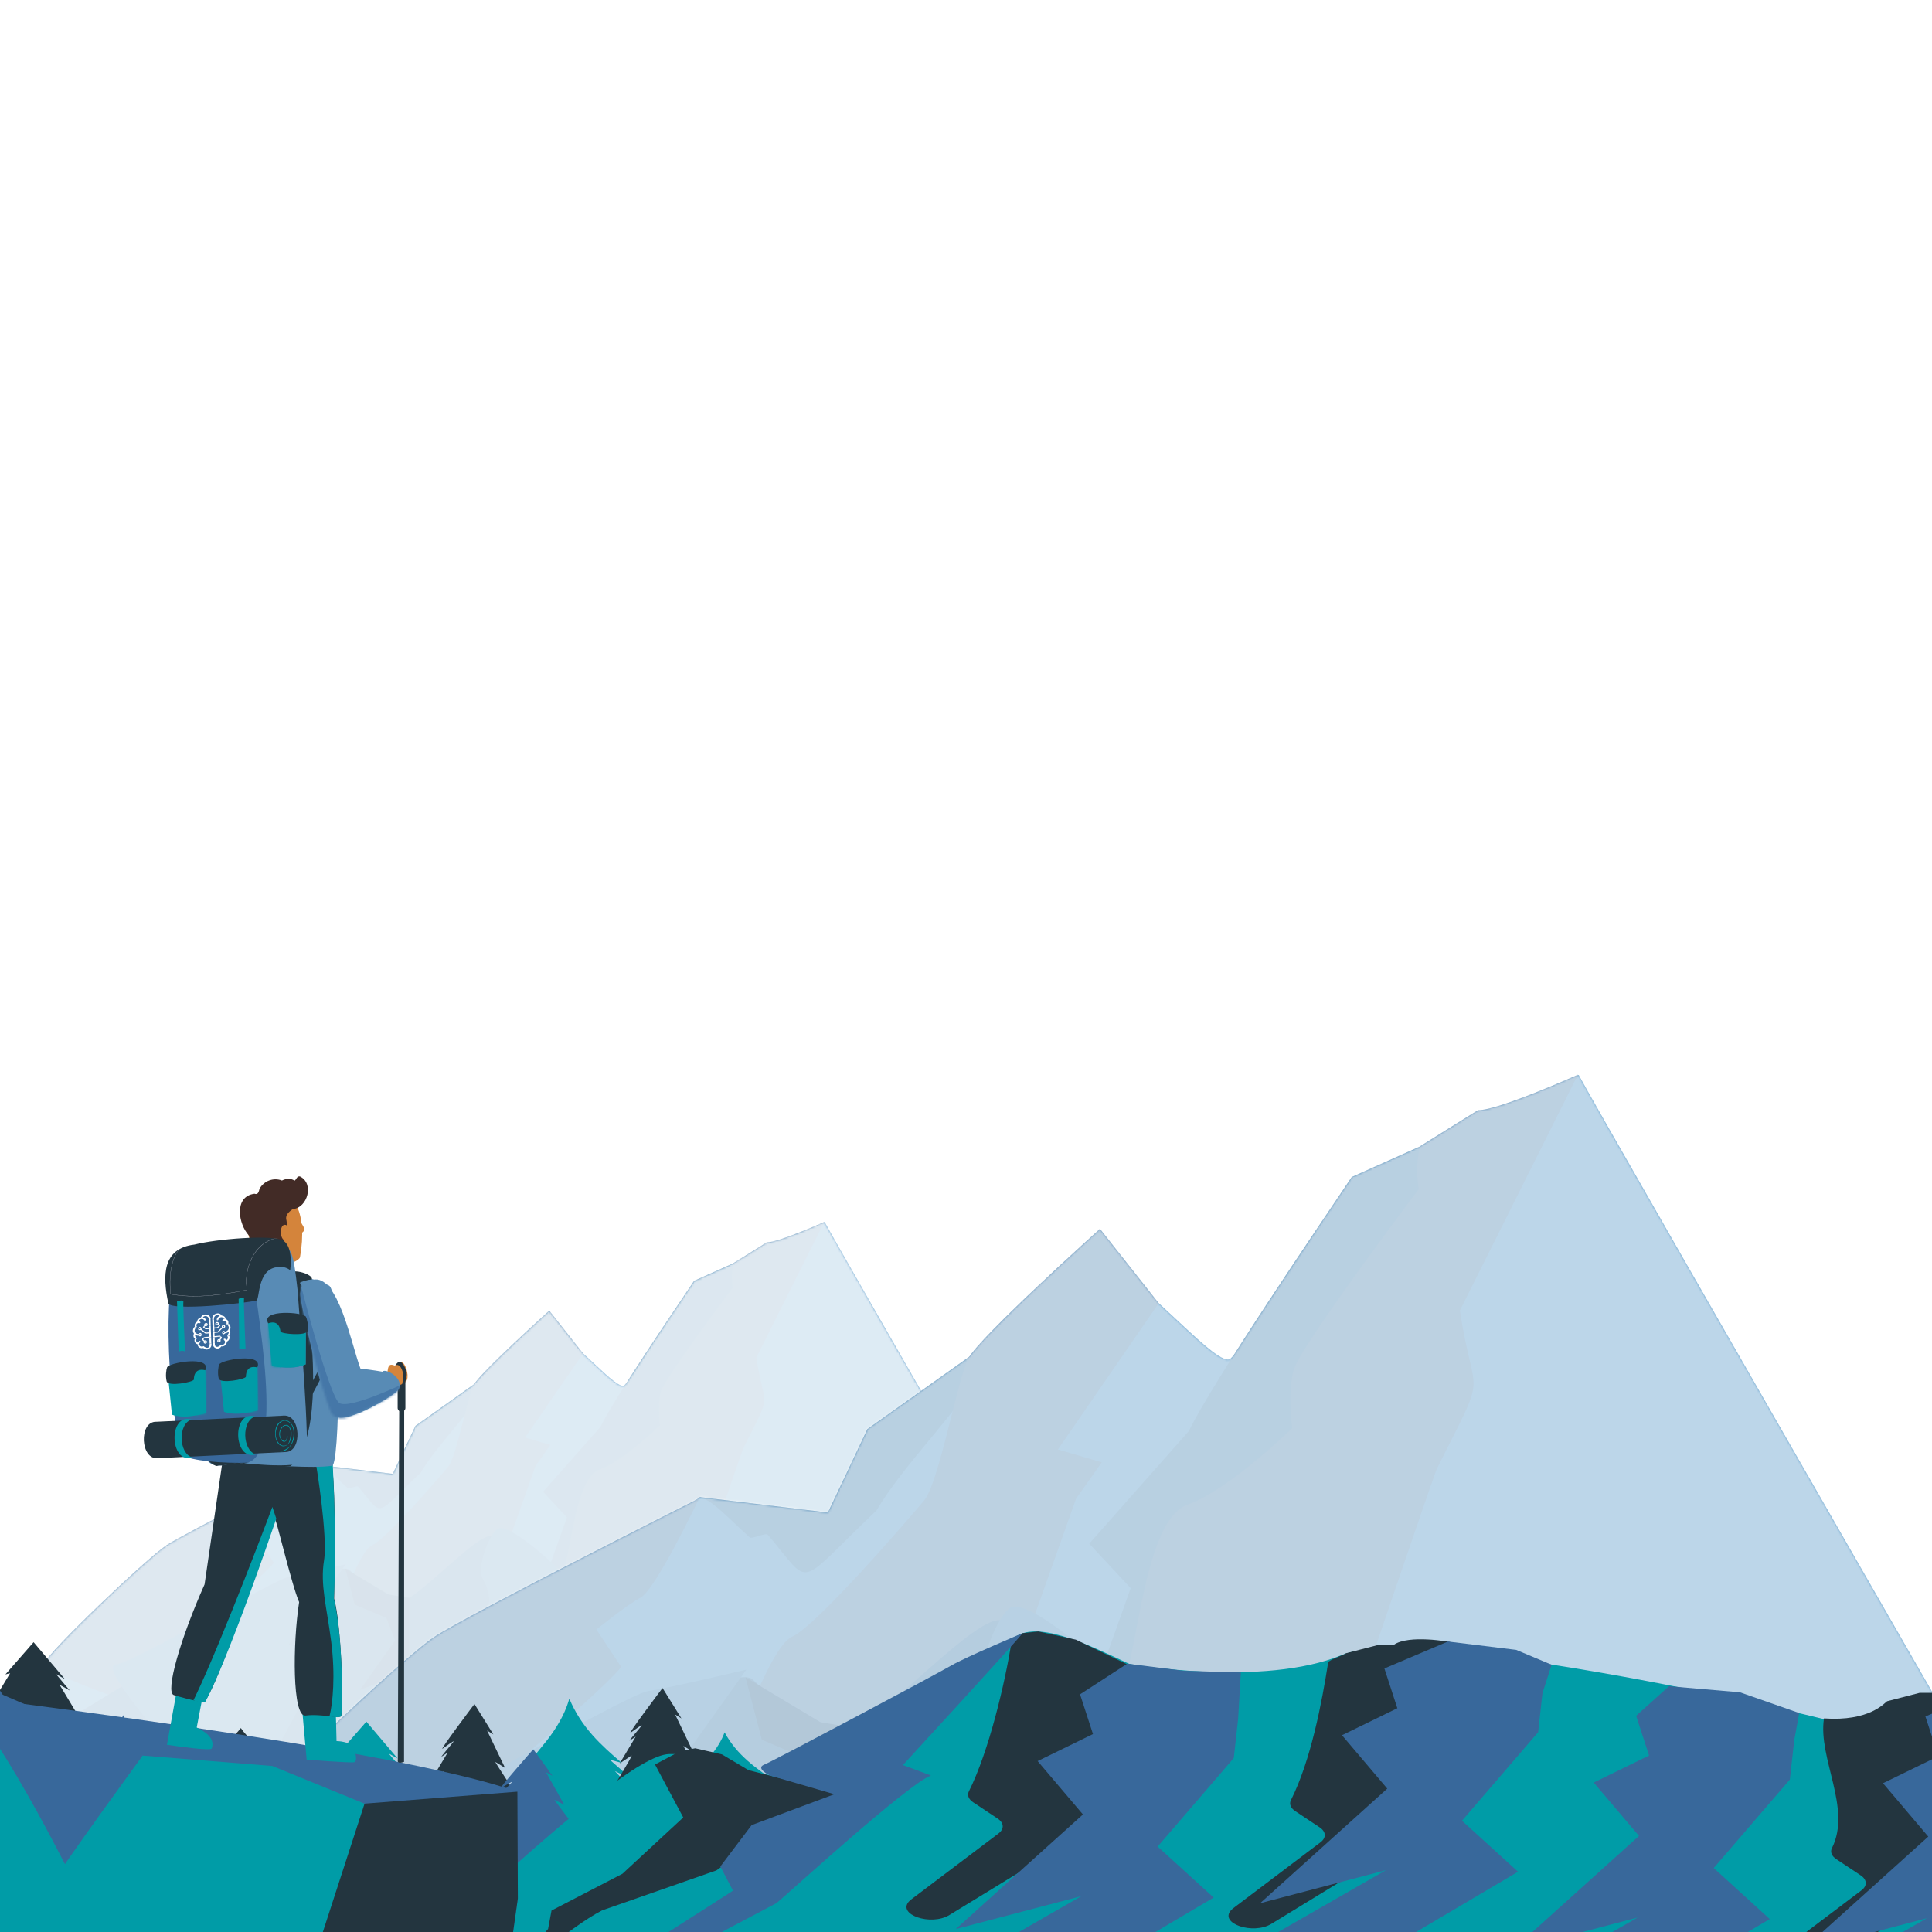 <svg width="900" height="900" viewBox="0 0 900 900" fill="none" xmlns="http://www.w3.org/2000/svg">
<rect x="0" y="0" width="900" height="900" fill="#808080" stroke="none"/>
<g clip-path="url(#clip0_323_1049)">
<rect width="900" height="900" fill="white"/>
<g clip-path="url(#clip1_323_1049)">
<path fill-rule="evenodd" clip-rule="evenodd" d="M193.529 664.2L256.621 619.383L260.18 622.067L223.657 672.826L230.338 672.967L217.522 686.706C212.717 694.065 201.196 710.433 195.983 717.727C188.311 727.405 150.956 759.631 141.162 768.374L167.256 719.351L168.347 707.119L148.504 682.415L182.939 686.568L193.529 664.2Z" fill="#4E89B5"/>
<path fill-rule="evenodd" clip-rule="evenodd" d="M239.968 640.222C252.743 626.77 257.297 621.777 260.137 622.411C268.099 624.182 287.957 648.85 290.996 645.183C294.034 641.517 320.197 620.296 330.503 610.062C340.384 601.286 383.394 567.784 384.23 569.397C388.36 577.369 552.878 863.238 552.878 863.238C552.878 863.238 -76.127 853.015 -59.848 839.392C-43.569 825.769 143.707 686.67 147.699 683.124C149.991 681.088 155.402 687.297 161.955 693.213C162.583 693.78 166.179 691.944 166.807 692.503C178.971 706.717 173.853 707.084 196.025 685.966C202.65 674.426 219.021 658.117 222.77 650.081C223.9 648.279 226.709 649.373 227.547 649.527C232.649 647.83 231.843 637.629 239.968 640.215" fill="#5799C9"/>
<path fill-rule="evenodd" clip-rule="evenodd" d="M323.332 596.651L384.23 569.397L321.604 644.634L333.697 646.85L278.931 716.488L270.34 737.058L270.158 745.743L230.129 778.977L253.443 736.702L264.097 706.847L252.984 694.919L279.688 664.733C286.151 651.363 314.65 609.6 323.339 596.651L323.332 596.651Z" fill="#4E89B5"/>
<path fill-rule="evenodd" clip-rule="evenodd" d="M255.873 610.541L271.625 630.48L244.603 669.673L256.354 673.118L249.464 682.878L228.035 743.176L156.127 755.392C156.127 755.392 166.928 722.621 173.34 719.859C179.752 717.105 204.778 688.076 208.738 683.337C212.69 678.597 217.692 650.93 220.578 645.284C223.464 639.63 255.866 610.534 255.866 610.534" fill="#588BB5"/>
<path fill-rule="evenodd" clip-rule="evenodd" d="M357.174 578.732C362.526 578.845 383.967 569.233 383.967 569.233L352.336 632.436C356.24 657.976 360.199 646.768 346.086 675.005C342.89 683.772 328.259 727.034 326.477 732.15C324.695 737.266 268.237 791.969 268.237 791.969L239.477 762.025C239.477 762.025 257.633 743.892 261.86 733.609C266.094 723.326 267.821 688.683 279.287 684.511C290.752 680.339 307.391 663.957 307.391 663.957C307.391 663.957 306.137 654.896 307.714 648.568C309.292 642.24 341.318 599.904 341.318 599.904C340.285 593.687 341.501 589.184 341.559 588.466" fill="#588BB5"/>
<path fill-rule="evenodd" clip-rule="evenodd" d="M77.473 719.877C86.737 713.79 148.454 682.752 148.454 682.752C148.454 682.752 136.851 707.132 132.809 709.333C128.766 711.533 120.919 717.938 120.919 717.938L127.565 727.967C119.96 737.561 61.664 785.023 55.132 791.088C55.132 791.088 19.973 779.05 20.929 774.578C21.878 770.113 68.21 725.965 77.481 719.878" fill="#588BB5"/>
<path fill-rule="evenodd" clip-rule="evenodd" d="M-17.281 829.672C-4.075 825.464 152.765 721.461 162.849 731.376C169.736 738.148 181.966 745.125 190.722 744.375C203.548 735.962 225.272 711.874 230.148 715.879C239.198 723.314 375.883 904.46 363.718 894.35C356.683 888.495 -44.107 898.158 -44.107 898.158C-44.107 898.158 -30.494 833.879 -17.281 829.672Z" fill="#4782AF"/>
<path fill-rule="evenodd" clip-rule="evenodd" d="M180.951 742.782L190.721 744.382C190.676 753.365 190.635 794.268 190.301 802.297L187.126 813.831L175.556 829.472L151.922 850.386L177.233 817.727L179.035 808.629L175.475 799.851L185.158 780.605L167.712 787.195L184.081 764.166L179.981 753.716L165.234 747.476L160.864 730.73L180.966 742.79L180.951 742.782Z" fill="#40759E"/>
<path fill-rule="evenodd" clip-rule="evenodd" d="M54.279 775.28C61.138 775.165 128.22 735.449 134.717 734.443C141.214 733.437 161.109 728.673 161.109 728.673L134.434 766.04L142.739 769.262L139.908 777.08L140.719 792.888L121.698 828.217L77.152 882.487C77.152 882.487 72.652 806.622 67.837 800.433C63.015 794.244 47.419 775.401 54.279 775.28Z" fill="#4D8CBB"/>
<path fill-rule="evenodd" clip-rule="evenodd" d="M259.993 730.752C253.952 724.767 235.737 708.795 231.523 712.329C227.309 715.862 222.291 730.268 224.728 735.035C227.165 739.801 231.349 747.594 222.459 756.787C213.562 765.979 203.327 787.161 203.327 787.161L221.996 778.806C221.996 778.806 200.181 816.104 192.757 824.292C185.333 832.481 176.373 844.619 172.531 855.053C168.682 865.487 158.891 900.098 163.329 896.195C167.759 892.299 242.752 861.238 248.535 862.085C254.317 862.933 291.515 835.792 289.094 830.3C286.672 824.808 266.042 736.73 260.001 730.745" fill="#4D8CBB"/>
<mask id="mask0_323_1049" style="mask-type:alpha" maskUnits="userSpaceOnUse" x="-61" y="568" width="614" height="331">
<path fill-rule="evenodd" clip-rule="evenodd" d="M193.529 664.2L256.621 619.383L260.18 622.067L223.657 672.826L230.338 672.967L217.522 686.706C212.717 694.065 201.196 710.433 195.983 717.727C188.311 727.405 150.956 759.631 141.162 768.374L167.256 719.351L168.347 707.119L148.504 682.415L182.939 686.568L193.529 664.2Z" fill="#4E89B5"/>
<path fill-rule="evenodd" clip-rule="evenodd" d="M239.968 640.222C252.743 626.77 257.297 621.777 260.137 622.411C268.099 624.182 287.957 648.85 290.996 645.183C294.034 641.517 320.197 620.296 330.503 610.062C340.384 601.286 383.394 567.784 384.23 569.397C388.36 577.369 552.878 863.238 552.878 863.238C552.878 863.238 -76.127 853.015 -59.848 839.392C-43.569 825.769 143.707 686.67 147.699 683.124C149.991 681.088 155.402 687.297 161.955 693.213C162.583 693.78 166.179 691.944 166.807 692.503C178.971 706.717 173.853 707.084 196.025 685.966C202.65 674.426 219.021 658.117 222.77 650.081C223.9 648.279 226.709 649.373 227.547 649.527C232.649 647.83 231.843 637.629 239.968 640.215" fill="#5799C9"/>
<path fill-rule="evenodd" clip-rule="evenodd" d="M323.332 596.651L384.23 569.397L321.604 644.634L333.697 646.85L278.931 716.488L270.34 737.058L270.158 745.743L230.129 778.977L253.443 736.702L264.097 706.847L252.984 694.919L279.688 664.733C286.151 651.363 314.65 609.6 323.339 596.651L323.332 596.651Z" fill="#4E89B5"/>
<path fill-rule="evenodd" clip-rule="evenodd" d="M255.873 610.541L271.625 630.48L244.603 669.673L256.354 673.118L249.464 682.878L228.035 743.176L156.127 755.392C156.127 755.392 166.928 722.621 173.34 719.859C179.752 717.105 204.778 688.076 208.738 683.337C212.69 678.597 217.692 650.93 220.578 645.284C223.464 639.63 255.866 610.534 255.866 610.534" fill="#588BB5"/>
<path fill-rule="evenodd" clip-rule="evenodd" d="M357.174 578.732C362.526 578.845 383.967 569.233 383.967 569.233L352.336 632.436C356.24 657.976 360.199 646.768 346.086 675.005C342.89 683.772 328.259 727.034 326.477 732.15C324.695 737.266 268.237 791.969 268.237 791.969L239.477 762.025C239.477 762.025 257.633 743.892 261.86 733.609C266.094 723.326 267.821 688.683 279.287 684.511C290.752 680.339 307.391 663.957 307.391 663.957C307.391 663.957 306.137 654.896 307.714 648.568C309.292 642.24 341.318 599.904 341.318 599.904C340.285 593.687 341.501 589.184 341.559 588.466" fill="#588BB5"/>
<path fill-rule="evenodd" clip-rule="evenodd" d="M77.473 719.877C86.737 713.79 148.454 682.752 148.454 682.752C148.454 682.752 136.851 707.132 132.809 709.333C128.766 711.533 120.919 717.938 120.919 717.938L127.565 727.967C119.96 737.561 61.664 785.023 55.132 791.088C55.132 791.088 19.973 779.05 20.929 774.578C21.878 770.113 68.21 725.965 77.481 719.878" fill="#588BB5"/>
<path fill-rule="evenodd" clip-rule="evenodd" d="M-17.281 829.672C-4.075 825.464 152.765 721.461 162.849 731.376C169.736 738.148 181.966 745.125 190.722 744.375C203.548 735.962 225.272 711.874 230.148 715.879C239.198 723.314 375.883 904.46 363.718 894.35C356.683 888.495 -44.107 898.158 -44.107 898.158C-44.107 898.158 -30.494 833.879 -17.281 829.672Z" fill="#4782AF"/>
<path fill-rule="evenodd" clip-rule="evenodd" d="M180.951 742.782L190.721 744.382C190.676 753.365 190.635 794.268 190.301 802.297L187.126 813.831L175.556 829.472L151.922 850.386L177.233 817.727L179.035 808.629L175.475 799.851L185.158 780.605L167.712 787.195L184.081 764.166L179.981 753.716L165.234 747.476L160.864 730.73L180.966 742.79L180.951 742.782Z" fill="#40759E"/>
<path fill-rule="evenodd" clip-rule="evenodd" d="M54.279 775.28C61.138 775.165 128.22 735.449 134.717 734.443C141.214 733.437 161.109 728.673 161.109 728.673L134.434 766.04L142.739 769.262L139.908 777.08L140.719 792.888L121.698 828.217L77.152 882.487C77.152 882.487 72.652 806.622 67.837 800.433C63.015 794.244 47.419 775.401 54.279 775.28Z" fill="#4D8CBB"/>
<path fill-rule="evenodd" clip-rule="evenodd" d="M259.993 730.752C253.952 724.767 235.737 708.795 231.523 712.329C227.309 715.862 222.291 730.268 224.728 735.035C227.165 739.801 231.349 747.594 222.459 756.787C213.562 765.979 203.327 787.161 203.327 787.161L221.996 778.806C221.996 778.806 200.181 816.104 192.757 824.292C185.333 832.481 176.373 844.619 172.531 855.053C168.682 865.487 158.891 900.098 163.329 896.195C167.759 892.299 242.752 861.238 248.535 862.085C254.317 862.933 291.515 835.792 289.094 830.3C286.672 824.808 266.042 736.73 260.001 730.745" fill="#4D8CBB"/>
</mask>
<g mask="url(#mask0_323_1049)">
<rect x="-50" y="362" width="1000" height="497" fill="white" fill-opacity="0.8"/>
</g>
</g>
<path fill-rule="evenodd" clip-rule="evenodd" d="M404.055 665.705L513.717 587.808L519.903 592.473L456.421 680.698L468.034 680.942L445.758 704.821C437.406 717.613 417.382 746.062 408.32 758.739C394.987 775.561 330.059 831.574 313.037 846.769L358.391 761.562L360.287 740.302L325.798 697.364L385.648 704.582L404.055 665.705Z" fill="#4E89B5"/>
<path fill-rule="evenodd" clip-rule="evenodd" d="M484.772 624.028C506.976 600.646 514.891 591.968 519.827 593.071C533.667 596.148 568.182 639.024 573.463 632.651C578.744 626.279 624.218 589.395 642.132 571.607C659.305 556.353 734.061 498.123 735.513 500.927C742.693 514.782 1028.64 1011.65 1028.64 1011.65C1028.64 1011.65 -64.634 993.885 -36.34 970.207C-8.046 946.529 317.46 704.759 324.398 698.596C328.383 695.057 337.788 705.849 349.177 716.132C350.268 717.117 356.519 713.926 357.61 714.898C378.753 739.603 369.857 740.241 408.394 703.536C419.91 683.478 448.364 655.131 454.879 641.164C456.844 638.032 461.726 639.933 463.182 640.201C472.051 637.252 470.65 619.521 484.772 624.015" fill="#5799C9"/>
<path fill-rule="evenodd" clip-rule="evenodd" d="M629.667 548.297L735.513 500.927L626.664 631.696L647.683 635.549L552.492 756.586L537.562 792.339L537.244 807.435L467.67 865.2L508.192 791.721L526.71 739.829L507.396 719.097L553.81 666.63C565.042 643.393 614.577 570.803 629.679 548.297L629.667 548.297Z" fill="#4E89B5"/>
<path fill-rule="evenodd" clip-rule="evenodd" d="M512.416 572.44L539.796 607.096L492.828 675.217L513.252 681.206L501.277 698.168L464.031 802.973L339.046 824.205C339.046 824.205 357.821 767.246 368.966 762.446C380.11 757.659 423.608 707.204 430.49 698.966C437.359 690.728 446.053 642.639 451.069 632.826C456.086 623 512.404 572.427 512.404 572.427" fill="#588BB5"/>
<path fill-rule="evenodd" clip-rule="evenodd" d="M688.487 517.153C697.79 517.348 735.057 500.642 735.057 500.642L680.078 610.495C686.865 654.887 693.746 635.406 669.215 684.485C663.66 699.722 638.231 774.917 635.133 783.809C632.035 792.701 533.905 887.78 533.905 887.78L483.918 835.734C483.918 835.734 515.475 804.217 522.821 786.344C530.181 768.472 533.183 708.259 553.112 701.007C573.04 693.756 601.959 665.282 601.959 665.282C601.959 665.282 599.779 649.533 602.522 638.534C605.264 627.536 660.929 553.951 660.929 553.951C659.133 543.145 661.246 535.319 661.347 534.072" fill="#588BB5"/>
<path fill-rule="evenodd" clip-rule="evenodd" d="M202.339 762.478C218.439 751.898 325.711 697.949 325.711 697.949C325.711 697.949 305.544 740.325 298.517 744.15C291.491 747.975 277.853 759.106 277.853 759.106L289.404 776.539C276.186 793.213 174.86 875.707 163.508 886.25C163.508 886.25 102.397 865.326 104.059 857.553C105.709 849.793 186.238 773.058 202.351 762.478" fill="#588BB5"/>
<path fill-rule="evenodd" clip-rule="evenodd" d="M37.646 953.311C60.599 945.999 333.203 765.23 350.73 782.463C362.701 794.233 383.958 806.361 399.176 805.057C421.471 790.434 459.229 748.566 467.703 755.528C483.434 768.451 721.005 1083.3 699.863 1065.73C687.634 1055.55 -8.981 1072.35 -8.981 1072.35C-8.981 1072.35 14.681 960.624 37.646 953.311Z" fill="#4782AF"/>
<path fill-rule="evenodd" clip-rule="evenodd" d="M382.194 802.288L399.176 805.069C399.097 820.683 399.026 891.777 398.446 905.731L392.927 925.778L372.817 952.964L331.739 989.316L375.732 932.55L378.863 916.738L372.675 901.479L389.507 868.028L359.184 879.483L387.634 839.456L380.508 821.292L354.877 810.446L347.281 781.341L382.219 802.301L382.194 802.288Z" fill="#40759E"/>
<path fill-rule="evenodd" clip-rule="evenodd" d="M162.024 858.772C173.946 858.573 290.542 789.542 301.835 787.794C313.127 786.045 347.706 777.765 347.706 777.765L301.342 842.713L315.778 848.314L310.857 861.902L312.266 889.378L279.206 950.783L201.78 1045.11C201.78 1045.11 193.959 913.249 185.59 902.492C177.209 891.735 150.102 858.984 162.024 858.772Z" fill="#4D8CBB"/>
<path fill-rule="evenodd" clip-rule="evenodd" d="M519.578 781.379C509.078 770.977 477.418 743.215 470.094 749.357C462.769 755.499 454.047 780.538 458.283 788.822C462.518 797.107 469.791 810.652 454.339 826.63C438.875 842.607 421.086 879.423 421.086 879.423L453.535 864.902C453.535 864.902 415.618 929.729 402.714 943.961C389.809 958.194 374.237 979.291 367.56 997.427C360.869 1015.56 343.851 1075.72 351.564 1068.94C359.265 1062.16 489.611 1008.18 499.661 1009.65C509.712 1011.12 574.366 963.949 570.157 954.403C565.948 944.858 530.09 791.769 519.591 781.367" fill="#4D8CBB"/>
<mask id="mask1_323_1049" style="mask-type:alpha" maskUnits="userSpaceOnUse" x="-37" y="500" width="1066" height="573">
<path fill-rule="evenodd" clip-rule="evenodd" d="M404.056 665.705L513.717 587.808L519.903 592.473L456.422 680.698L468.035 680.942L445.758 704.821C437.406 717.613 417.382 746.062 408.32 758.739C394.987 775.561 330.059 831.574 313.037 846.769L358.391 761.562L360.287 740.302L325.798 697.364L385.649 704.582L404.056 665.705Z" fill="#4E89B5"/>
<path fill-rule="evenodd" clip-rule="evenodd" d="M484.772 624.028C506.976 600.646 514.891 591.968 519.828 593.071C533.667 596.148 568.182 639.024 573.463 632.651C578.744 626.279 624.218 589.395 642.132 571.607C659.305 556.353 734.061 498.123 735.514 500.927C742.693 514.782 1028.64 1011.65 1028.64 1011.65C1028.64 1011.65 -64.634 993.885 -36.34 970.207C-8.046 946.529 317.46 704.759 324.398 698.596C328.383 695.057 337.788 705.849 349.177 716.132C350.268 717.117 356.519 713.926 357.611 714.898C378.753 739.603 369.858 740.241 408.395 703.536C419.91 683.478 448.364 655.131 454.879 641.164C456.844 638.032 461.726 639.933 463.182 640.201C472.051 637.252 470.65 619.521 484.772 624.015" fill="#5799C9"/>
<path fill-rule="evenodd" clip-rule="evenodd" d="M629.667 548.297L735.514 500.927L626.664 631.696L647.683 635.549L552.493 756.586L537.562 792.339L537.244 807.435L467.67 865.2L508.192 791.721L526.711 739.829L507.396 719.097L553.81 666.63C565.042 643.393 614.578 570.803 629.68 548.297L629.667 548.297Z" fill="#4E89B5"/>
<path fill-rule="evenodd" clip-rule="evenodd" d="M512.416 572.44L539.796 607.096L492.828 675.217L513.252 681.206L501.277 698.168L464.032 802.973L339.047 824.205C339.047 824.205 357.822 767.246 368.966 762.446C380.11 757.659 423.608 707.204 430.49 698.966C437.359 690.728 446.054 642.639 451.07 632.826C456.086 623 512.404 572.427 512.404 572.427" fill="#588BB5"/>
<path fill-rule="evenodd" clip-rule="evenodd" d="M688.488 517.153C697.791 517.348 735.057 500.642 735.057 500.642L680.078 610.495C686.865 654.887 693.746 635.406 669.216 684.485C663.661 699.722 638.231 774.917 635.133 783.809C632.036 792.701 533.906 887.78 533.906 887.78L483.918 835.734C483.918 835.734 515.475 804.217 522.822 786.344C530.181 768.472 533.184 708.259 553.112 701.007C573.04 693.756 601.96 665.282 601.96 665.282C601.96 665.282 599.78 649.533 602.522 638.534C605.264 627.536 660.93 553.951 660.93 553.951C659.133 543.145 661.247 535.319 661.348 534.072" fill="#588BB5"/>
<path fill-rule="evenodd" clip-rule="evenodd" d="M202.339 762.478C218.44 751.898 325.711 697.949 325.711 697.949C325.711 697.949 305.544 740.325 298.518 744.15C291.491 747.975 277.853 759.106 277.853 759.106L289.404 776.539C276.186 793.213 174.86 875.707 163.508 886.25C163.508 886.25 102.397 865.326 104.06 857.553C105.709 849.793 186.239 773.058 202.352 762.478" fill="#588BB5"/>
<path fill-rule="evenodd" clip-rule="evenodd" d="M37.647 953.311C60.599 945.999 333.204 765.23 350.731 782.463C362.701 794.233 383.958 806.361 399.176 805.057C421.471 790.434 459.229 748.566 467.703 755.528C483.434 768.451 721.006 1083.3 699.863 1065.73C687.634 1055.55 -8.98 1072.35 -8.98 1072.35C-8.98 1072.35 14.681 960.624 37.647 953.311Z" fill="#4782AF"/>
<path fill-rule="evenodd" clip-rule="evenodd" d="M382.195 802.288L399.176 805.069C399.098 820.683 399.027 891.777 398.446 905.731L392.927 925.778L372.817 952.964L331.739 989.316L375.733 932.55L378.863 916.738L372.676 901.479L389.507 868.028L359.184 879.483L387.634 839.456L380.508 821.292L354.877 810.446L347.281 781.341L382.219 802.301L382.195 802.288Z" fill="#40759E"/>
<path fill-rule="evenodd" clip-rule="evenodd" d="M162.024 858.772C173.947 858.573 290.542 789.542 301.835 787.794C313.127 786.045 347.706 777.765 347.706 777.765L301.342 842.713L315.778 848.314L310.858 861.902L312.266 889.378L279.206 950.783L201.78 1045.11C201.78 1045.11 193.959 913.249 185.59 902.492C177.209 891.735 150.102 858.984 162.024 858.772Z" fill="#4D8CBB"/>
<path fill-rule="evenodd" clip-rule="evenodd" d="M519.578 781.379C509.078 770.977 477.419 743.215 470.094 749.357C462.769 755.499 454.047 780.538 458.283 788.822C462.518 797.107 469.792 810.652 454.34 826.63C438.875 842.607 421.086 879.423 421.086 879.423L453.535 864.902C453.535 864.902 415.618 929.729 402.714 943.961C389.81 958.194 374.237 979.291 367.56 997.427C360.87 1015.56 343.852 1075.72 351.565 1068.94C359.265 1062.16 489.611 1008.18 499.662 1009.65C509.712 1011.12 574.367 963.949 570.157 954.403C565.948 944.858 530.091 791.769 519.591 781.367" fill="#4D8CBB"/>
</mask>
<g mask="url(#mask1_323_1049)">
<rect x="-99" y="402" width="1000" height="497" fill="white" fill-opacity="0.6"/>
</g>
<g clip-path="url(#clip2_323_1049)">
<path fill-rule="evenodd" clip-rule="evenodd" d="M253.002 812.95C263.688 800.145 265.048 791.162 265.227 791.322C270.861 804.797 279.993 812.91 289.617 821.222L284.058 819.742L294.549 829.015L286.434 825.034L293.832 832.856L287.435 830.275L309.734 857.215L305.041 855.814L308.598 860.005L305.041 858.605C305.041 858.605 320.689 873.27 319.269 872.29C317.849 871.309 307.103 865.427 307.103 865.427L330.896 896.168L326.622 894.627C328.789 896.678 340.416 906.791 339.998 908.312C338.668 907.661 333.706 905.061 329.805 903C332.226 907.021 333.631 909.372 333.631 909.372L312.887 909.162C307.029 908.832 288.213 907.431 282.698 908.312L247.293 909.672C240.059 910.993 237.115 912.793 234.873 905.841C234.873 905.841 226.16 908.442 222.244 910.352C218.314 912.263 223.022 904.45 223.022 904.45C223.022 904.45 218.314 906.521 214.697 909.122C211.08 911.723 216.804 904.07 216.804 904.07C209.272 902.82 193.131 916.134 206.881 902.03L196.942 907.241C196.942 907.241 205.7 896.088 204.863 896.198C204.026 896.298 215.698 885.564 217.163 883.823C218.628 882.083 210.707 886.484 210.154 886.965C213.86 882.893 229.866 864.007 232.826 859.915C232.826 859.915 230.987 860.656 229.164 861.556C227.326 862.456 233.005 855.334 233.827 853.433C234.664 851.533 228.656 856.484 226.16 858.125C223.664 859.755 227.326 856.484 234.828 848.632C242.331 840.779 251.029 827.815 251.029 827.815C251.029 827.815 248.1 828.855 246.635 830.055C245.17 831.256 249.729 823.343 250.386 821.232C251.044 819.122 244.692 824.704 243.063 826.144C241.434 827.585 246.859 820.302 253.002 812.96" fill="#009CA7"/>
<path fill-rule="evenodd" clip-rule="evenodd" d="M325.255 824.001C336.003 813.937 337.371 806.876 337.551 807.002C343.218 817.593 352.403 823.97 362.084 830.504L356.492 829.34L367.044 836.629L358.882 833.5L366.323 839.649L359.889 837.62L382.317 858.795L377.597 857.694L381.175 860.989L377.597 859.888C377.597 859.888 393.336 871.415 391.908 870.645C390.48 869.874 379.671 865.251 379.671 865.251L403.603 889.414L399.304 888.203C401.483 889.815 413.178 897.764 412.757 898.959C411.42 898.448 406.429 896.404 402.506 894.784C404.941 897.945 406.354 899.793 406.354 899.793L385.489 899.628C379.596 899.368 360.671 898.267 355.124 898.959L319.512 900.029C312.237 901.067 309.275 902.482 307.021 897.017C307.021 897.017 298.257 899.061 294.318 900.563C290.365 902.065 295.1 895.924 295.1 895.924C295.1 895.924 290.365 897.552 286.727 899.596C283.089 901.641 288.847 895.625 288.847 895.625C281.27 894.642 265.035 905.108 278.865 894.021L268.869 898.118C268.869 898.118 277.678 889.351 276.836 889.437C275.994 889.516 287.734 881.079 289.207 879.711C290.68 878.343 282.713 881.802 282.157 882.18C285.885 878.979 301.985 864.134 304.961 860.918C304.961 860.918 303.112 861.5 301.278 862.208C299.429 862.915 305.142 857.317 305.968 855.823C306.81 854.329 300.767 858.221 298.257 859.511C295.746 860.792 299.429 858.221 306.975 852.049C314.522 845.876 323.27 835.686 323.27 835.686C323.27 835.686 320.324 836.504 318.851 837.447C317.378 838.391 321.963 832.171 322.624 830.512C323.285 828.845 316.897 833.24 315.258 834.373C313.62 835.505 319.076 829.789 325.255 824.009" fill="#009CA7"/>
<path fill-rule="evenodd" clip-rule="evenodd" d="M276.57 901.199L253.659 907.751L267.977 886.894C267.977 886.894 264.704 888.375 263.269 889.465C261.834 890.556 267.155 884.524 267.977 883.143C268.799 881.763 262.447 886.904 262.447 886.904L278.513 856.654C278.513 856.654 274.089 860.605 272.953 861.396C271.803 862.186 280.65 850.482 281.308 849.692C281.965 848.902 279.843 850.562 278.528 851.352C277.213 852.143 281.801 845.901 281.801 845.901C264.509 865.057 295.386 817.871 294.191 817.801L288.691 821.442L296.148 808.978C296.148 808.978 294.445 810.119 293.398 810.809C292.352 811.499 298.51 804.547 298.898 803.846C299.287 803.146 295.625 805.807 293.787 807.138C291.949 808.468 308.06 787.081 308.628 786.351C308.702 786.381 317.326 800.405 317.445 800.525L314.516 798.705L322.885 816.121L318.402 813.34C317.938 813.54 332.196 833.446 324.29 825.334C324.29 825.334 327.832 831.156 327.309 830.715C326.786 830.275 325.127 829.035 325.127 829.035C325.127 829.035 341.074 853.873 340.042 852.803C339.011 851.733 333.407 848.031 333.407 848.031L340.042 856.214L337.397 855.214C337.397 855.214 350.594 878.682 350.19 877.971C349.787 877.261 342.045 870.079 342.419 870.859C342.792 871.629 345.976 876.141 345.124 875.661C344.272 875.19 343.405 875.07 343.405 875.07C343.405 875.07 349.757 884.534 355.959 892.236C356.019 892.316 350.19 889.655 350.19 889.655C350.25 890.926 360.189 903.85 357.708 903.28C355.302 902.239 345.243 901.209 345.243 901.209C328.505 901.129 293.488 901.139 276.585 901.189L276.57 901.199Z" fill="#23353F"/>
<path fill-rule="evenodd" clip-rule="evenodd" d="M170.697 802.026C170.697 802.026 185.2 819.144 185.22 819.183L181.115 816.873L187.524 824.516L182.76 821.817L196.025 843.918L191.571 841.336L201.311 853.003L198.271 851.03L200.285 855.027L197.922 853.405L207.566 863.891L203.867 861.477C205.281 863.45 207.604 867.706 208.572 869.809L204.758 866.383L216.434 881.969L212.329 878.309L229.582 901.449L223.754 898.749L227.743 904.135L223.095 901.462L243.408 925.445L238.257 922.395L242.207 929.844L235.604 925.847L245.906 942.121H243.582C245.228 946.157 246.835 948.467 245.325 947.909L245.422 948C232.738 946.43 90.976 944.859 90.686 944.756L86.387 944.704L106.583 916.23L98.625 920.098L105.247 909.625L101.936 910.572L113.303 900.982L107.28 903.097L113.612 896.154L106.68 898.983L125.908 875.415L122.384 876.557L126.818 871.833L122.016 874.195L127.942 869.497H126.838L128.561 866.538L123.759 870.471L147.15 843.711L143.239 845.06L146.783 841.141L142.619 843.373L148.951 836.443L146.182 838.247L155.361 826.23L152.379 828.604L159.756 816.457L157.549 817.015C157.665 816.898 170.581 802.104 170.677 802" fill="#009CA7"/>
<path fill-rule="evenodd" clip-rule="evenodd" d="M188.961 908.652L166.05 915.204L180.368 894.347C180.368 894.347 177.095 895.827 175.66 896.918C174.225 898.008 179.546 891.976 180.368 890.596C181.19 889.215 174.838 894.357 174.838 894.357L190.904 864.107C190.904 864.107 186.48 868.058 185.344 868.848C184.194 869.639 193.041 857.935 193.699 857.144C194.356 856.354 192.234 858.015 190.919 858.805C189.604 859.595 194.192 853.353 194.192 853.353C176.9 872.51 207.777 825.324 206.581 825.254L201.082 828.895L208.539 816.431C208.539 816.431 206.836 817.571 205.789 818.261C204.743 818.952 210.901 811.999 211.289 811.299C211.678 810.599 208.016 813.26 206.178 814.59C204.34 815.921 220.451 794.533 221.019 793.803C221.093 793.833 229.717 807.858 229.836 807.978L226.907 806.157L235.276 823.573L230.793 820.792C230.329 820.992 244.587 840.899 236.681 832.786C236.681 832.786 240.223 838.608 239.7 838.168C239.177 837.728 237.518 836.488 237.518 836.488C237.518 836.488 253.465 861.326 252.433 860.256C251.402 859.185 245.798 855.484 245.798 855.484L252.433 863.667L249.788 862.666C249.788 862.666 262.985 886.134 262.581 885.424C262.178 884.714 254.436 877.531 254.81 878.312C255.183 879.082 258.367 883.593 257.515 883.113C256.663 882.643 255.796 882.523 255.796 882.523C255.796 882.523 262.148 891.986 268.35 899.689C268.41 899.769 262.581 897.108 262.581 897.108C262.641 898.378 272.58 911.303 270.099 910.732C267.707 909.692 257.634 908.662 257.634 908.662C240.896 908.582 205.879 908.592 188.976 908.642L188.961 908.652Z" fill="#23353F"/>
<path fill-rule="evenodd" clip-rule="evenodd" d="M158.04 884.969L153.935 881.309L171.188 904.449L165.36 901.749L169.348 907.135L164.701 904.462L185.014 928.445L179.863 925.395L183.813 932.844L177.21 928.847L187.512 945.121H185.188C186.834 949.157 188.441 951.467 186.931 950.909L187.028 951C174.344 949.43 32.582 947.859 32.291 947.756L27.993 947.704L48.189 919.23L40.211 923.098L46.834 912.625L43.522 913.572L54.889 903.981L48.867 906.097L55.199 899.154L48.267 901.983L67.495 878.415L63.971 879.557L68.405 874.833L63.603 877.195L69.528 872.497H68.424L70.148 869.538L65.326 873.471L88.718 846.711L84.806 848.06L88.35 844.141L84.186 846.373L90.518 839.443L87.749 841.247L96.928 829.23L93.946 831.604L101.323 819.457L99.116 820.015C99.232 819.898 112.148 805.104 112.245 805" fill="#23353F"/>
<path fill-rule="evenodd" clip-rule="evenodd" d="M111.971 805C111.971 805 125.996 821.13 126.015 821.169L121.899 818.857L128.326 826.506L123.549 823.805L136.85 845.922L132.384 843.338L142.15 855.013L139.102 853.039L141.121 857.039L138.752 855.416L148.422 865.909L144.713 863.493C146.131 865.468 148.461 869.727 149.451 871.831L145.626 868.403L157.334 884" fill="#23353F"/>
<path fill-rule="evenodd" clip-rule="evenodd" d="M15.685 765.026C15.685 765.026 30.189 782.144 30.208 782.183L26.103 779.873L32.513 787.516L27.749 784.817L41.013 806.918L36.559 804.336L46.3 816.003L43.259 814.03L45.273 818.027L42.93 816.405L52.593 826.891L48.894 824.477C50.308 826.45 52.632 830.706 53.6 832.809L49.785 829.383L61.461 844.969L57.356 841.309L74.609 864.449L68.781 861.749L72.77 867.135L68.123 864.462L88.435 888.445L83.284 885.395L87.235 892.844L80.632 888.847L90.933 905.121H88.609C90.255 909.157 91.863 911.467 90.352 910.909L90.449 911C77.766 909.43 -63.997 907.859 -64.287 907.756L-68.586 907.704L-48.389 879.23L-56.367 883.098L-49.745 872.625L-53.056 873.572L-41.69 863.981L-47.712 866.097L-41.38 859.154L-48.312 861.983L-29.084 838.415L-32.608 839.557L-28.174 834.833L-32.976 837.195L-27.051 832.497H-28.154L-26.431 829.538L-31.253 833.471L-7.861 806.711L-11.773 808.06L-8.229 804.141L-12.392 806.373L-6.08 799.443L-8.849 801.247L0.33 789.23L-2.652 791.604L4.725 779.457L2.518 780.015C2.634 779.898 15.55 765.104 15.647 765" fill="#23353F"/>
<path fill-rule="evenodd" clip-rule="evenodd" d="M46.533 818.181C55.968 806.825 57.15 798.858 57.325 799.002C62.285 810.945 70.344 818.142 78.831 825.509L73.929 824.192L83.171 832.419L76.021 828.886L82.55 835.822L76.912 833.528L96.578 857.414L92.432 856.175L95.57 859.891L92.432 858.652C92.432 858.652 106.226 871.652 104.986 870.791C103.727 869.918 94.253 864.702 94.253 864.702L115.236 891.952L111.477 890.596C113.473 892.461 123.528 901.327 123.276 902.735C122.094 902.161 117.716 899.854 114.286 898.028C116.418 901.601 117.658 903.674 117.658 903.674L99.348 903.478C94.175 903.192 77.591 901.94 72.728 902.722L41.495 903.922C35.257 905.121 32.37 906.595 30.549 900.532C30.549 900.532 22.876 902.839 19.408 904.534C15.94 906.229 20.106 899.306 20.106 899.306C20.106 899.306 15.959 901.144 12.763 903.452C9.566 905.747 14.623 898.967 14.623 898.967C8.675 897.676 -6.418 909.645 5.865 897.155L-2.892 901.77C-2.892 901.77 4.838 891.887 4.102 891.979C3.366 892.07 13.654 882.552 14.952 881C16.231 879.462 9.256 883.36 8.771 883.79C12.046 880.166 26.151 863.438 28.766 859.813C28.766 859.813 27.158 860.465 25.531 861.26C23.922 862.055 28.921 855.745 29.638 854.063C30.374 852.368 25.085 856.762 22.876 858.222C20.668 859.669 23.903 856.775 30.529 849.812C37.155 842.85 44.808 831.35 44.808 831.35C44.808 831.35 42.232 832.276 40.934 833.332C39.635 834.401 43.665 827.386 44.227 825.509C44.808 823.631 39.19 828.586 37.756 829.864C36.322 831.141 41.108 824.687 46.513 818.168" fill="#38689B"/>
<path fill-rule="evenodd" clip-rule="evenodd" d="M-50.56 851.673L-72.757 858L-58.889 837.882C-58.889 837.882 -62.065 839.303 -63.441 840.362C-64.835 841.407 -59.663 835.597 -58.889 834.254C-58.094 832.924 -64.235 837.882 -64.235 837.882L-48.681 808.7C-48.681 808.7 -52.962 812.509 -54.066 813.271C-55.17 814.033 -46.608 802.747 -45.969 801.986C-45.33 801.224 -47.403 802.825 -48.661 803.587C-49.921 804.349 -45.485 798.319 -45.485 798.319C-62.375 816.848 -32.236 771.241 -33.495 771.215L-38.822 774.727L-31.597 762.706C-31.597 762.706 -33.243 763.803 -34.27 764.475C-35.277 765.146 -29.331 758.432 -28.943 757.76C-28.556 757.089 -32.12 759.646 -33.883 760.937C-35.606 762.383 -19.936 741 -19.433 741L-10.968 754.558L-13.796 752.802L-5.7 769.601L-10.039 766.915C-10.484 767.109 3.326 786.31 -4.324 778.485C-4.324 778.485 -0.896 784.102 -1.4 783.676C-1.903 783.25 -3.511 782.062 -3.511 782.062C-3.511 782.062 11.946 806.014 10.939 804.994C9.932 803.961 4.508 800.397 4.508 800.397L10.939 808.287L8.363 807.331C8.363 807.331 21.146 829.967 20.759 829.283C20.372 828.598 12.876 821.677 13.224 822.413C13.573 823.162 16.672 827.501 15.839 827.049C15.006 826.597 14.174 826.481 14.174 826.481C14.174 826.481 20.333 835.61 26.338 843.047C26.396 843.125 20.759 840.555 20.759 840.555C20.914 842.027 30.289 853.829 28.042 853.7C18.706 850.524 -3.802 851.983 -13.389 851.634L-50.54 851.686L-50.56 851.673Z" fill="#38689B"/>
<path fill-rule="evenodd" clip-rule="evenodd" d="M215.833 914.914L192.533 920.626L207.09 902.46C207.09 902.46 203.757 903.75 202.307 904.69C200.858 905.641 206.268 900.389 207.09 899.178C207.927 897.968 201.471 902.45 201.471 902.45L217.806 876.111C217.806 876.111 213.307 879.552 212.141 880.242C210.976 880.932 219.973 870.739 220.63 870.049C221.303 869.358 219.136 870.809 217.806 871.499C216.476 872.189 221.138 866.748 221.138 866.748C203.234 883.883 235.008 842.299 233.737 842.279L228.148 845.45L235.74 834.597C235.74 834.597 234.006 835.587 232.945 836.197C231.884 836.807 238.146 830.745 238.535 830.135C238.938 829.525 235.202 831.846 233.334 832.996C231.466 834.157 247.846 815.53 248.414 814.89C248.488 814.92 257.261 827.134 257.366 827.234L254.392 825.644L262.895 840.809L258.337 838.388C257.919 838.638 272.401 855.944 264.33 848.832C264.33 848.832 267.932 853.903 267.394 853.523C266.856 853.143 265.167 852.063 265.167 852.063C265.167 852.063 281.383 873.69 280.337 872.76C279.29 871.829 273.596 868.608 273.596 868.608L280.337 875.731L277.646 874.86C277.646 874.86 291.067 895.297 290.664 894.677C290.245 894.057 282.384 887.805 282.758 888.475C283.131 889.145 286.374 893.076 285.508 892.656C284.626 892.246 283.759 892.136 283.759 892.136C283.759 892.136 290.215 900.379 296.522 907.081C296.582 907.151 290.664 904.83 290.664 904.83C290.723 905.911 300.871 917.294 298.301 916.694C295.865 915.784 285.627 914.894 285.627 914.894C268.605 914.824 232.99 914.834 215.818 914.884L215.833 914.914Z" fill="#38689B"/>
<path fill-rule="evenodd" clip-rule="evenodd" d="M146.068 949.439C176.518 932.477 286.151 817.652 311.743 817.104C337.32 816.55 358.038 832.222 372.643 825.976C403.646 808.913 442.393 777.639 474.173 761.787C485.818 755.463 509.392 767.36 526.134 775.153C526.134 775.153 588.5 786.198 625.228 770.909C661.957 755.619 880.766 805.09 888.3 812.5C897.628 821.669 991.61 852 1007.13 879.184C1005.91 886.828 728.343 971.341 682.063 961.148C635.767 950.956 115.603 966.401 146.068 949.447" fill="#009CA7"/>
<path fill-rule="evenodd" clip-rule="evenodd" d="M483.676 760L476.194 760.806C474.953 761.688 471.327 763.985 471.163 765.07C468.248 783.623 460.68 815.88 451.34 834.487C450.443 836.274 451.205 838.17 453.387 839.621L464.686 847.127C467.749 849.163 467.914 852.003 465.104 854.133L424.378 884.904C424.08 885.13 423.811 885.372 423.571 885.621C417.608 891.855 433.615 897.394 442.283 892.089L510.732 850.232C513.736 848.391 514.289 845.777 512.137 843.639L499.254 830.899C496.967 828.628 497.73 825.851 501.167 824.017L521.642 813.079C524.84 811.37 525.752 808.811 523.944 806.619L516.307 797.358C515.126 795.938 515.051 794.331 516.142 792.888C524.153 782.433 519.544 795.369 524.864 775.209L501.167 763.81L483.676 760Z" fill="#23353F"/>
<path fill-rule="evenodd" clip-rule="evenodd" d="M642.174 766.24L627.054 770.139C625.814 771.021 618.876 773.344 618.712 774.429C615.798 792.982 610.701 819.976 601.36 838.583C600.463 840.37 601.225 842.266 603.407 843.717L614.706 851.223C617.77 853.259 617.934 856.099 615.124 858.229L574.399 889C574.1 889.226 573.831 889.468 573.592 889.717C567.629 895.951 583.635 901.49 592.303 896.185L660.752 854.328C663.756 852.486 664.309 849.873 662.157 847.735L649.274 834.995C646.988 832.724 647.75 829.947 651.187 828.113L671.662 817.175C674.861 815.466 675.772 812.907 673.964 810.715L666.327 801.454C665.146 800.034 665.071 798.427 666.162 796.984C674.173 786.529 670.222 785.062 675.542 764.902C675.542 764.902 656.224 761.309 649.274 766.24H642.174Z" fill="#23353F"/>
<path fill-rule="evenodd" clip-rule="evenodd" d="M894.199 788.601L879.08 792.501C877.839 793.383 870.747 802 849.684 800.5C846.77 819.053 862.726 842.338 853.385 860.945C852.489 862.732 853.251 864.628 855.433 866.079L866.732 873.584C869.795 875.621 869.96 878.461 867.15 880.591L826.424 911.361C826.125 911.588 825.856 911.829 825.617 912.079C819.654 918.313 835.66 923.852 844.329 918.547L912.778 876.69C915.782 874.848 916.335 872.235 914.183 870.097L901.3 857.356C899.013 855.086 899.775 852.309 903.213 850.475L923.688 839.537C926.886 837.828 927.798 835.269 925.989 833.077L918.352 823.816C917.172 822.396 917.097 820.789 918.188 819.345C926.199 808.891 922.247 807.424 927.568 787.264C927.568 787.264 908.249 783.671 901.3 788.601H894.199Z" fill="#23353F"/>
<path fill-rule="evenodd" clip-rule="evenodd" d="M323.872 814.413L316.922 815.724L305.116 821.973L318.282 846.651L289.946 872.888L256.917 890.006L255.318 898.588L226.803 931.863C237.817 921.861 265.018 897.847 280.471 889.936L333.751 871.305L349.458 860.031L355.481 853.212C360.084 850.817 386.851 837.702 389.945 835.088L348.666 824.61L336.291 817.261L323.857 814.413H323.872Z" fill="#23353F"/>
<path fill-rule="evenodd" clip-rule="evenodd" d="M355.974 822.051C360.189 820.397 436.589 779.679 443.195 775.825C449.8 771.971 476.376 760.78 476.376 760.78C472.984 765.25 420.627 822.231 420.627 822.231L433.689 827.091C422.854 831.078 367.796 881.533 361.713 886.55L310.077 913.848L303.038 935.343L247.98 942.934C254.586 935.546 329.626 888.594 341.447 880.745L335.559 869.487L350.146 850.2L388.674 835.829L358.545 827.06C358.545 827.06 351.76 823.697 355.974 822.051Z" fill="#38689B"/>
<path fill-rule="evenodd" clip-rule="evenodd" d="M525.139 774.998L551.455 778.329L578.045 779.108L576.76 800.815L574.742 818.977L539.277 860.211L565.372 883.967L465.642 942.942L416.114 933.588L503.797 883.273L445.212 898.643L504.47 845.247L483.367 820.382L509.148 807.797L503.125 789.283L525.139 774.998Z" fill="#38689B"/>
<path fill-rule="evenodd" clip-rule="evenodd" d="M777.467 785.5L810.501 788.331L838.149 798L835.807 810.817L833.789 828.979L798.324 870.213L824.418 893.969L724.689 952.944L675.16 943.59L762.844 893.275L704.259 908.645L763.517 855.248L742.414 830.384L768.194 817.799L762.172 799.285L777.467 785.5Z" fill="#38689B"/>
<path fill-rule="evenodd" clip-rule="evenodd" d="M674.499 764.68L706.303 768.579L722.803 775.5L718.53 788.768L716.528 806.939L681.048 848.172L707.157 871.929L607.427 930.904L557.899 921.549L645.583 871.227L586.997 886.604L646.24 833.208L625.152 808.335L650.933 795.759L644.91 777.237L674.499 764.68Z" fill="#38689B"/>
<path fill-rule="evenodd" clip-rule="evenodd" d="M926.525 787.042L958.329 790.941L967.208 792.959L970.556 811.13L968.553 829.301L933.073 870.534L959.183 894.291L859.453 953.265L809.925 943.911L897.608 893.588L839.023 908.966L898.266 855.57L877.178 830.697L902.959 818.121L896.936 799.599L926.525 787.042Z" fill="#38689B"/>
</g>
<g clip-path="url(#clip3_323_1049)">
<path fill-rule="evenodd" clip-rule="evenodd" d="M-72.62 783.15C-7.17 791.38 180.9 813.79 241.02 834.63L241.23 884.42L230.86 957.46L194.81 999.77L-56.78 976.91L-72.62 783.15Z" fill="#38689B"/>
<path d="M169.82 840.22L146.42 879.86C136.63 884.22 115.55 894.25 106.63 899.84L91.14 922.21H235.87L241.23 884.42L241.02 834.63L169.82 840.21V840.22Z" fill="#23353F"/>
<path d="M-55.47 891.22L-18.67 922.21H131.19L146.51 911.98L169.82 840.22L126.86 822.67L66.45 817.82L34.33 815.5L-59.29 787.27L-55.47 891.22Z" fill="#009CA7"/>
<path fill-rule="evenodd" clip-rule="evenodd" d="M25.88 875.35C27.28 871.43 66.46 817.82 66.46 817.82C66.46 817.82 -31.43 774.8 -35.28 774.45C-39.13 774.1 -83.98 778.3 -87.83 778.65C-91.68 779 -66.23 861.13 -66.23 861.13C-66.23 861.13 24.49 879.26 25.89 875.34" fill="#38689B"/>
<path fill-rule="evenodd" clip-rule="evenodd" d="M44.18 943.75C34.86 922.96 -44 778.66 -54.5 777C-80.65 776.14 -176 758 -216.5 751.5L-265.5 736C-265.5 736 -285.57 735.66 -318 748L-336 762.5V936.26C-336 936.26 53.5 964.53 44.18 943.74" fill="#38689B"/>
<path fill-rule="evenodd" clip-rule="evenodd" d="M84.64 983.39C73.17 960.25 3.21 793.84 -34 775.5C-52.21 817.75 -82.5 795.5 -94.55 826.8C-101.16 840.24 -72.69 877.18 -66.53 890.85C-62.73 897.29 -89.72 939.59 -92.94 943.61C-96.16 947.64 -86.49 961.18 -86.49 961.18L84.64 983.38V983.39Z" fill="#009CA7"/>
</g>
<g clip-path="url(#clip4_323_1049)">
<path fill-rule="evenodd" clip-rule="evenodd" d="M156.29 795.1C156.46 796.53 156.77 811.07 156.77 811.07C156.77 811.07 163.76 811.04 165.03 814.93C165.97 817.8 166.32 820.42 165.01 820.9C163.69 821.37 142.85 819.7 142.85 819.7L140.54 793.95C140.54 793.95 156.12 793.67 156.29 795.11" fill="#009CA7"/>
<path fill-rule="evenodd" clip-rule="evenodd" d="M94.46 790L91.64 804.74C94.44 806.1 100.52 809.31 98.65 814.48C98.35 815.73 83.33 813.6 77.77 812.78L82.23 788.22L94.46 790Z" fill="#009CA7"/>
<path fill-rule="evenodd" clip-rule="evenodd" d="M188.3 639.87L188.22 820.75C187.84 820.88 184.95 821.93 185.32 819.98L186.03 639.98L188.29 639.87H188.3Z" fill="#23353F"/>
<path fill-rule="evenodd" clip-rule="evenodd" d="M188.85 638.89H185.24V655.87C185.22 656.87 186.15 657.68 187.14 657.58C188.06 657.6 188.87 656.79 188.85 655.87V638.89Z" fill="#23353F"/>
<path fill-rule="evenodd" clip-rule="evenodd" d="M128.02 707.58C128.08 704.95 135.91 738.61 139.35 746.32C136.33 765.68 136.15 799.91 142.28 799.17C150.3 798.2 158.6 800.99 158.98 799.22C160.18 793.72 158.94 756.42 155.66 744.78C156 716.25 156.45 692.45 153.96 676.47C153.96 676.47 117.35 672.89 114.22 673.04C111.1 673.19 103.66 680.69 103.66 680.69L95.3 738.06C84 763.36 76.83 788.36 80.98 789.64C80.98 789.64 92.63 793.17 95.32 792.76C102.24 783.06 120.84 727.48 128 707.59" fill="#23353F"/>
<path fill-rule="evenodd" clip-rule="evenodd" d="M87 797.89C95.79 783.45 121.07 717.62 126.88 702L128.71 707.44C104.5 778 95.5 793 95.5 793C95.5 793 91.698 793.09 90.154 792" fill="#009CA7"/>
<path d="M154.26 764.54C156.33 780.63 155 793.5 153.5 799.5C154.833 799.834 157.8 800.3 159 799.5C159.527 795.546 160 763.5 155.5 744.5C157 721 155.06 683.5 155.06 683.5V682.45L147.29 682.45C147.29 682.45 152.77 715.62 150.94 726.93C149.11 738.24 152.19 748.45 154.26 764.54Z" fill="#009CA7"/>
<path fill-rule="evenodd" clip-rule="evenodd" d="M179.82 642.51C181.14 639.54 179.64 634.34 183.8 636.12C184.76 636.21 185.77 633.23 187.62 634.78C189.47 636.33 190.75 641.92 189.13 643.49C187.5 645.07 184.81 645.67 184.81 645.67C184.81 645.67 178.76 644.53 179.82 642.5" fill="#D4843B"/>
<path fill-rule="evenodd" clip-rule="evenodd" d="M139.75 585.68C147.23 543.36 111.04 547.88 115.48 574.18C116.78 580.19 120.39 587.68 120.39 587.68L120.95 595.11L137.2 595.71L136.17 588.21C136.17 588.21 139.22 587.1 139.76 585.69" fill="#D4843B"/>
<path fill-rule="evenodd" clip-rule="evenodd" d="M138.59 567.38C140.8 570.61 143.62 573.07 139.87 574.67C139.87 574.67 137.38 565.12 138.59 567.38Z" fill="#D4843B"/>
<path fill-rule="evenodd" clip-rule="evenodd" d="M153.2 598.83C135.06 590.41 116.87 592.34 101.1 601.84C99.58 603.36 93.75 651.18 93.91 669.61C94.07 688.04 105.43 681.58 108.86 681.73C128.99 682.58 144.69 684.09 154.34 682.86C158.59 686.37 159.08 601.71 153.21 598.84" fill="#588BB5"/>
<path fill-rule="evenodd" clip-rule="evenodd" d="M94.43 653.96C94.55 659.34 93.09 677.78 97.38 680.88C101.67 683.99 100.75 682.56 102.36 682.69C103.97 682.82 108.94 681.56 109.83 681.82C110.72 682.08 132.24 683.43 135.46 682.9C149.2 671.08 145.97 632.64 144.3 613.53C143.74 607.19 141.01 598.54 139.58 597.57C137.65 596.26 133.7 602.54 130.37 601.99C86.28 602.13 92.45 622.77 94.44 653.95" fill="#23353F"/>
<path fill-rule="evenodd" clip-rule="evenodd" d="M151.31 632.98L137.49 658.17L138.29 663.13L152.12 637.04L151.31 632.98Z" fill="#23353F"/>
<path fill-rule="evenodd" clip-rule="evenodd" d="M145.26 596.01C140.65 596.56 137.17 597.97 134.93 602.73L130.14 597.46L133.81 593.33C136.63 590.51 146.14 593.85 145.26 596.01Z" fill="#23353F"/>
<path fill-rule="evenodd" clip-rule="evenodd" d="M136.34 563.26C143.38 562.66 146.42 551.18 139.71 548.03C138.29 547.74 138.1 549.52 137.21 550C135.37 548.73 133.27 549.02 131.34 549.93C127.43 548.43 123.01 550.04 120.92 553.74C120.54 555.01 120.31 556.74 118.55 556.09C108.87 557.31 110.97 570.26 116 575.6C116.76 578.2 116.56 581.44 118.85 583.38C123.66 586.06 130.6 581.79 132.69 577.17C133.23 574.41 133.95 571.44 133.47 568.63C132.7 566.25 134.36 564.64 136.34 563.26Z" fill="#422B26"/>
<path fill-rule="evenodd" clip-rule="evenodd" d="M133.2 581.94C133.2 581.94 144.12 628.58 137.97 674.93C136.72 684.32 85.83 682.22 84.53 677.06C77.35 648.45 75.88 591.44 83.96 584.08C93.41 575.47 135.05 575.42 133.2 581.94Z" fill="#38689B"/>
<path fill-rule="evenodd" clip-rule="evenodd" d="M127.84 580.13C125.41 580.82 119.24 588.46 118.38 594.7C117.52 600.94 135.66 685.54 111.69 681.5C107.54 680.8 140.11 685.3 142.4 679.99C144.7 674.69 139.5 614.29 138.6 600.73C136.63 583.85 136.12 578.79 127.84 580.13Z" fill="#588BB5"/>
<path fill-rule="evenodd" clip-rule="evenodd" d="M132.64 570.57C135.25 570.35 135.61 577.74 132.98 577.77C130.37 577.99 130.01 570.6 132.64 570.57Z" fill="#D4843B"/>
<path fill-rule="evenodd" clip-rule="evenodd" d="M135.16 591.79C135.16 591.79 133.39 589.59 128.7 590.34C119.74 591.77 121.07 605.4 119.41 605.84C114.63 607.09 79.35 610.84 78.4 607.08C75.66 594.21 75.67 581.56 90.54 579.78C101.33 577.07 126.02 575.2 131.48 577.7C136.94 580.2 135.16 591.8 135.16 591.8" fill="#23353F"/>
<mask id="mask2_323_1049" style="mask-type:luminance" maskUnits="userSpaceOnUse" x="76" y="576" width="60" height="33">
<path d="M90.54 579.78C75.67 581.56 75.65 594.21 78.4 607.08C79.35 610.85 114.63 607.1 119.41 605.84C121.07 605.4 119.75 591.78 128.7 590.34C133.4 589.59 135.16 591.79 135.16 591.79C135.16 591.79 136.94 580.19 131.48 577.69C120.91 574.78 100.06 577.7 90.54 579.77" fill="white"/>
</mask>
<g mask="url(#mask2_323_1049)">
<path d="M90.7 603.87C86.97 603.87 83.22 603.6 79.53 602.95C79.51 602.95 79.49 602.93 79.49 602.9C79.2 600.56 78.67 594.5 80.16 588.76C81.65 583.01 84.64 579.48 89.05 578.26C89.08 578.26 89.11 578.26 89.12 578.3C89.12 578.33 89.12 578.36 89.08 578.37C84.71 579.58 81.74 583.09 80.26 588.79C78.78 594.48 79.29 600.49 79.59 602.85C91.66 604.97 104.3 603.03 115.08 600.84C114.42 597.46 114.64 593.61 115.72 589.99C116.84 586.2 118.78 582.94 121.3 580.56C124.05 577.98 128.77 575.29 135.66 577.12C135.69 577.12 135.7 577.16 135.7 577.18C135.7 577.21 135.66 577.22 135.64 577.22C128.79 575.41 124.11 578.08 121.38 580.64C118.86 583 116.94 586.25 115.82 590.02C114.75 593.64 114.52 597.5 115.2 600.87C115.2 600.9 115.19 600.93 115.16 600.93C107.64 602.45 99.22 603.86 90.72 603.86L90.7 603.87Z" fill="#BCBFCC"/>
</g>
<path fill-rule="evenodd" clip-rule="evenodd" d="M156.09 659.78C151.45 658.29 139.81 607.11 139.86 602.7C140.45 598.64 140.45 596.25 145.62 596.2C157.49 593.19 163.68 626.42 167.93 637.56C173.16 638.11 178.18 639 178.18 639C179.25 637.12 188.76 642 185.57 647.42C182.8 650.61 161.92 663.3 156.09 659.79" fill="#588BB5"/>
<mask id="mask3_323_1049" style="mask-type:luminance" maskUnits="userSpaceOnUse" x="139" y="595" width="48" height="66">
<path d="M145.62 596.2C140.45 596.25 140.45 598.64 139.86 602.7C139.28 606.75 152.14 656.66 154.92 659.19C157.25 660.75 159.25 661.22 162.88 659.8C168.37 657.75 183.61 650.72 185.56 647.41C188.75 641.99 179.24 637.11 178.17 638.99C178.17 638.99 173.16 638.11 167.92 637.55C163.69 626.44 157.47 593.17 145.61 596.19" fill="white"/>
</mask>
<g mask="url(#mask3_323_1049)">
<path fill-rule="evenodd" clip-rule="evenodd" d="M140.37 599.57C140.37 599.57 153.45 650.56 158.08 653.59C162.71 656.62 187.67 644.74 187.67 644.74C187.67 644.74 184.12 654.66 178.1 658.2C172.08 661.74 154.03 669.1 150.58 661.84C147.14 654.58 134.01 600.4 137.19 595.7C140.37 591 140.36 599.56 140.36 599.56" fill="#4577A8"/>
</g>
<path fill-rule="evenodd" clip-rule="evenodd" d="M95.53 636.37C95.09 634.63 77.7 637.01 77.97 638.05L80.1 659.02C84.75 660.61 89.82 659.87 95.83 658.35C95.83 658.35 95.68 636.97 95.53 636.37Z" fill="#009CA7"/>
<mask id="mask4_323_1049" style="mask-type:luminance" maskUnits="userSpaceOnUse" x="77" y="635" width="19" height="25">
<path d="M77.97 638.04L80.1 659.01C84.75 660.6 89.82 659.86 95.83 658.35C95.83 658.35 95.68 636.97 95.53 636.37C92.03 634.44 77.58 637.42 77.97 638.04Z" fill="white"/>
</mask>
<g mask="url(#mask4_323_1049)">
<path fill-rule="evenodd" clip-rule="evenodd" d="M96.32 635.53C94.39 635.71 91.44 636.81 91.25 638.97C91.09 641.44 94.61 658.29 90.33 661.02C91.39 661.39 95.83 662.17 96.96 658.61C98.1 655.06 98.25 635.35 96.32 635.53Z" fill="#009CA7"/>
</g>
<path fill-rule="evenodd" clip-rule="evenodd" d="M124.86 614.49C125.13 612.71 142.67 613.42 142.5 614.48L142.39 635.56C137.91 637.59 132.8 637.34 126.67 636.4C126.67 636.4 124.77 615.11 124.86 614.49Z" fill="#4577A8"/>
<path fill-rule="evenodd" clip-rule="evenodd" d="M124.86 614.49C125.13 612.71 142.67 613.42 142.5 614.48L142.39 635.56C137.91 637.59 132.8 637.34 126.67 636.4C126.67 636.4 124.77 615.11 124.86 614.49Z" fill="#009CA7"/>
<mask id="mask5_323_1049" style="mask-type:luminance" maskUnits="userSpaceOnUse" x="124" y="613" width="19" height="25">
<path d="M124.85 614.49C124.76 615.11 126.66 636.4 126.66 636.4C132.79 637.33 137.9 637.59 142.38 635.56L142.49 614.48C142.93 613.53 125.54 612.6 124.85 614.49Z" fill="white"/>
</mask>
<g mask="url(#mask5_323_1049)">
<path fill-rule="evenodd" clip-rule="evenodd" d="M123.99 613.73C125.93 613.73 128.97 614.53 129.37 616.67C129.77 619.11 127.87 636.23 132.39 638.53C131.37 639 127.03 640.2 125.56 636.77C124.09 633.34 122.05 613.74 123.99 613.73Z" fill="#009CA7"/>
</g>
<path fill-rule="evenodd" clip-rule="evenodd" d="M119.78 635.04C119.34 633.3 101.95 635.68 102.22 636.72L104.35 657.69C109 659.28 114.07 658.54 120.08 657.02C120.08 657.02 119.93 635.64 119.78 635.04Z" fill="#009CA7"/>
<mask id="mask6_323_1049" style="mask-type:luminance" maskUnits="userSpaceOnUse" x="102" y="634" width="19" height="25">
<path d="M102.22 636.72L104.35 657.69C109 659.28 114.07 658.54 120.08 657.02C120.08 657.02 119.93 635.64 119.78 635.04C116.27 633.12 101.83 636.09 102.22 636.72Z" fill="white"/>
</mask>
<g mask="url(#mask6_323_1049)">
<path fill-rule="evenodd" clip-rule="evenodd" d="M120.57 634.2C118.64 634.38 115.69 635.48 115.5 637.64C115.33 640.11 118.86 656.96 114.58 659.69C115.64 660.06 120.08 660.84 121.21 657.28C122.35 653.73 122.5 634.02 120.57 634.2Z" fill="#009CA7"/>
</g>
<path fill-rule="evenodd" clip-rule="evenodd" d="M95.63 638.32C90.02 636.94 90.34 642.49 90.31 642.65C90.12 643.85 78.27 646.09 77.63 643.48C77.01 640.93 77.45 638.02 77.81 637.05C78.4 634.72 98.73 631.29 95.62 638.31" fill="#23353F"/>
<path fill-rule="evenodd" clip-rule="evenodd" d="M124.94 616.45C130.39 614.54 130.61 620.09 130.65 620.25C130.95 621.43 142.96 622.52 143.35 619.86C143.73 617.26 143.01 614.41 142.55 613.48C141.74 611.22 121.17 609.75 124.94 616.44" fill="#23353F"/>
<path fill-rule="evenodd" clip-rule="evenodd" d="M119.88 637C114.27 635.62 114.59 641.17 114.56 641.33C114.37 642.53 102.52 644.77 101.88 642.16C101.26 639.61 101.7 636.7 102.06 635.73C102.65 633.4 122.98 629.97 119.87 636.99" fill="#23353F"/>
<path fill-rule="evenodd" clip-rule="evenodd" d="M113.66 605.17C113.42 606.49 114.39 628.16 114.39 628.16L111.46 628.3L111.17 605.06C111.17 605.06 113.9 603.85 113.66 605.16" fill="#009CA7"/>
<path fill-rule="evenodd" clip-rule="evenodd" d="M85.42 606.5C85.18 607.76 86.2 629.52 86.2 629.52C85.04 629.13 84.08 629.23 83.24 629.66L82.46 606.15C82.46 606.15 85.66 605.24 85.42 606.5Z" fill="#009CA7"/>
<path fill-rule="evenodd" clip-rule="evenodd" d="M72.76 662.32L132.1 659.46L132.91 676.42L73.57 679.27C65.4 680.21 64.53 662.15 72.76 662.31" fill="#23353F"/>
<path fill-rule="evenodd" clip-rule="evenodd" d="M132.26 659.46C140.12 658.9 140.95 676.23 133.07 676.42C125.21 676.98 124.38 659.65 132.26 659.46Z" fill="#23353F"/>
<mask id="mask7_323_1049" style="mask-type:luminance" maskUnits="userSpaceOnUse" x="126" y="659" width="13" height="18">
<path d="M132.26 659.46C124.38 659.65 125.22 676.99 133.07 676.42C140.93 676.22 140.15 658.92 132.26 659.46Z" fill="white"/>
</mask>
<g mask="url(#mask7_323_1049)">
<path fill-rule="evenodd" clip-rule="evenodd" d="M130.59 676.34C137.48 675.89 139.92 663.84 133.3 661.54C130.14 661.57 128.06 663.68 128.19 668.3C128.59 675.92 136.27 675.51 135.78 667.09C134.42 659.6 127.49 666.46 131.1 670.9C133.01 673.09 134.86 669.71 133.57 668.18C133.68 669.64 133.63 672.6 131.33 670.7C128.06 666.75 134.19 660.17 135.47 667.12C135.3 670.83 134.64 674.13 131.29 673.35C126.43 671.05 128.29 661.16 133.24 661.85C138.08 663.28 137.28 670.45 134.99 673.79C134.27 674.61 132.04 675.85 130.66 676.05C130.47 676 130.39 676.31 130.58 676.35" fill="#009CA7"/>
</g>
<path fill-rule="evenodd" clip-rule="evenodd" d="M89.56 678.95C78.94 682.21 78.29 657.92 89.26 661.29C82.82 663.2 83.19 677.02 89.56 678.95Z" fill="#009CA7"/>
<path fill-rule="evenodd" clip-rule="evenodd" d="M119.2 677.53C108.58 680.79 107.93 656.5 118.9 659.87C112.46 661.78 112.83 675.6 119.2 677.53Z" fill="#009CA7"/>
<path fill-rule="evenodd" clip-rule="evenodd" d="M184.23 635.99C184.23 635.99 186.23 634.87 187.45 638.66C188.94 643.42 186.01 644.87 188.3 645.3C188.42 644.68 190.17 640.79 189.15 638.39C187.71 634.19 185.9 633.24 184.23 635.99Z" fill="#23353F"/>
<path d="M98.87 614.26L98.89 614.76L99.69 614.69C99.29 613.19 101.19 611.87 102.37 612.99C101.68 613.25 101.12 613.85 100.98 614.57L101.82 614.5C102.15 613.47 103.81 613.24 104.27 614.28L105.11 614.2C104.89 613.4 104.11 612.85 103.27 612.83C102.11 610.85 98.71 612.04 98.88 614.26" fill="white"/>
<path d="M104.34 614.52C103.61 614.47 103.19 615.64 104.16 615.38C105.38 614.8 105.7 616.01 105.51 616.91L106.68 616.81C106.57 616.7 106.46 616.61 106.33 616.52C106.61 615.66 106.04 614.72 105.16 614.53C105.15 614.42 105.13 614.32 105.1 614.21L104.26 614.29C104.3 614.37 104.33 614.44 104.34 614.52Z" fill="white"/>
<path d="M101.54 617.22L101.58 617.26L102.27 617.2L101.87 616.83C102.31 615.64 100.26 615.49 100.31 616.66C100.31 617.31 101.06 617.43 101.53 617.22M100.83 616.62C100.81 616.27 101.41 616.19 101.42 616.57C101.44 616.92 100.84 617 100.83 616.62Z" fill="white"/>
<path d="M101.29 615.06C101.64 615.1 101.75 614.78 101.81 614.51L100.97 614.59C100.9 614.81 101.04 615.04 101.28 615.07" fill="white"/>
<path d="M99.78 617.42L99.69 614.69L98.89 614.77L98.98 617.5L99.78 617.42Z" fill="white"/>
<path d="M103.73 618.65C104.25 618.9 104.95 618.45 104.91 617.88C104.83 616.66 102.85 617.26 103.37 618.32L101.69 619.99L102.45 619.92L103.73 618.65ZM104.09 617.68C104.48 617.64 104.48 618.22 104.11 618.24C103.72 618.27 103.72 617.7 104.09 617.68Z" fill="white"/>
<path d="M99.87 620.15L99.83 618.89C99.95 618.86 101.44 618.8 101.49 618.68C101.69 618.35 103.13 617.6 102.28 617.2L101.59 617.26L101.94 617.58L101.21 618.27L99.82 618.39L99.79 617.41L98.99 617.48L99.08 620.21L99.88 620.14L99.87 620.15Z" fill="white"/>
<path d="M105.68 617.06C106.63 617.5 106.84 618.8 106.18 619.59L107.13 619.5C107.57 618.61 107.4 617.49 106.69 616.8L105.52 616.91C105.56 616.97 105.61 617.02 105.68 617.06Z" fill="white"/>
<path d="M101.43 617.27L100.84 617.32C101.03 617.38 101.26 617.36 101.43 617.27Z" fill="white"/>
<path d="M104.89 620.33C102.95 618.77 103.05 622.92 104.9 621.09C105.46 621.03 105.99 620.78 106.41 620.43C106.91 621.23 105.76 621.7 105.87 622.35L106.77 622.27C106.77 622.27 106.75 622.22 106.74 622.2C107.36 621.56 107.5 620.51 106.97 619.79C107.03 619.7 107.08 619.6 107.13 619.51L106.18 619.59C105.87 619.99 105.4 620.26 104.89 620.33ZM104.21 621.04C103.82 621.07 103.82 620.5 104.19 620.48C104.58 620.45 104.58 621.02 104.21 621.04Z" fill="white"/>
<path d="M102.41 622.23L99.95 622.45L99.9 620.9C100.02 620.87 101.65 620.8 101.69 620.68L102.46 619.92L101.7 619.99L101.4 620.28L99.88 620.42V620.15L99.07 620.22L99.16 622.95L102.94 622.61C102.82 622.53 102.58 622.19 102.41 622.23Z" fill="white"/>
<path d="M105.9 622.41C106.41 622.99 106.11 623.95 105.42 624.26C105.26 623.5 103.74 623.3 104.34 624.26C104.65 624.47 104.85 624.82 104.84 625.19L105.64 625.12C105.64 625.12 105.64 625.04 105.64 624.99C106.68 624.58 107.29 623.28 106.77 622.28L105.87 622.36C105.87 622.36 105.89 622.4 105.9 622.42" fill="white"/>
<path d="M99.96 622.94L102.31 622.73L102.82 623.21L102.29 623.85C101.13 623.47 100.7 625.41 102.01 625.34C102.59 625.3 103 624.63 102.68 624.14C103.08 623.62 103.84 623.13 102.95 622.61L99.17 622.95L99.26 625.68L100.06 625.61L99.97 622.94H99.96ZM101.99 624.85C101.6 624.89 101.6 624.31 101.97 624.29C102.36 624.26 102.36 624.83 101.99 624.85Z" fill="white"/>
<path d="M104.54 625.98C104.14 626.48 103.49 626.51 102.91 626.37C101.73 627.81 99.91 627.99 100.05 625.62L99.25 625.69C98.78 628.02 101.84 629.19 103.1 627.19C104.34 627.44 105.68 626.39 105.64 625.12L104.83 625.19C104.83 625.48 104.73 625.75 104.53 625.98" fill="white"/>
<path d="M93.59 613.7C92.76 613.87 92.02 614.56 91.85 615.39L92.69 615.31C93.02 614.27 94.7 614.07 95.14 615.09L95.98 615.02C95.79 614.33 95.19 613.83 94.49 613.69C95.49 612.4 97.57 613.28 97.27 614.9L98.07 614.83C98.45 612.19 94.64 611.39 93.59 613.7Z" fill="white"/>
<path d="M98.16 617.57L98.07 614.84L97.27 614.91L97.36 617.64L98.16 617.57Z" fill="white"/>
<path d="M91.66 617.95C91.13 617.14 91.91 616.03 92.86 616.39C93.8 616.5 93.39 615.39 92.62 615.57C92.63 615.49 92.66 615.4 92.69 615.32L91.85 615.4C91.83 615.51 91.81 615.62 91.81 615.73C90.97 616.06 90.44 617.1 90.78 617.92C90.66 618.03 90.55 618.14 90.45 618.27L91.62 618.16C91.65 618.1 91.67 618.03 91.67 617.96" fill="white"/>
<path d="M95.59 617.75C96.1 617.89 96.82 617.6 96.77 616.98C96.69 615.76 94.7 616.36 95.23 617.42L94.86 617.86L95.55 617.8L95.59 617.75ZM95.95 616.78C96.34 616.74 96.34 617.32 95.97 617.34C95.58 617.38 95.58 616.8 95.95 616.78Z" fill="white"/>
<path d="M95.7 615.56C95.94 615.49 96.07 615.24 95.98 615.03L95.14 615.11C95.22 615.37 95.36 615.67 95.7 615.56Z" fill="white"/>
<path d="M95.99 617.82C96.1 617.81 96.2 617.78 96.29 617.73L95.7 617.78C95.79 617.81 95.88 617.82 95.99 617.81" fill="white"/>
<path d="M91 620.77C90.3 619.88 90.83 618.77 91.62 618.16L90.45 618.26C89.82 619.02 89.68 620.18 90.19 621.02L91.14 620.93C91.09 620.88 91.04 620.82 91 620.76" fill="white"/>
<path d="M93.9 618.87C93.06 616.58 91.02 620.34 93.51 619.57L94.87 620.6L95.63 620.53L93.85 619.18C93.89 619.08 93.91 618.98 93.91 618.87M93.1 619.22C92.71 619.26 92.71 618.68 93.08 618.66C93.47 618.62 93.47 619.2 93.1 619.22Z" fill="white"/>
<path d="M94.6 618.28C94.56 618.43 95.66 619.11 95.74 619.2C95.79 619.31 97.29 619.1 97.4 619.11L97.44 620.37L98.24 620.3L98.15 617.57L97.35 617.64L97.38 618.62L95.99 618.74L95.21 618.18L95.54 617.79L94.85 617.85C94.78 617.95 94.57 618.12 94.59 618.26" fill="white"/>
<path d="M91.67 623.44C91.35 622.94 90.64 622.56 90.97 621.82C91.41 622.1 91.96 622.24 92.51 622.21C94.5 623.7 94.26 619.57 92.47 621.45C91.96 621.47 91.48 621.28 91.14 620.94L90.19 621.03C90.24 621.12 90.3 621.2 90.37 621.28C89.91 622.04 90.07 623.08 90.77 623.64C90.76 623.67 90.75 623.69 90.74 623.72L91.64 623.64C91.67 623.58 91.68 623.52 91.68 623.45M93.18 621.47C93.57 621.44 93.57 622.01 93.2 622.03C92.81 622.06 92.81 621.49 93.18 621.47Z" fill="white"/>
<path d="M97.45 620.37V620.64L95.94 620.78L95.62 620.54L94.86 620.61C94.98 620.67 95.7 621.33 95.85 621.27L97.47 621.13L97.52 622.68C97 622.81 94.73 622.64 94.56 623.38L98.34 623.04L98.25 620.31L97.45 620.38V620.37Z" fill="white"/>
<path d="M94.56 623.37C93.73 624.05 94.41 624.32 94.93 624.84C94.64 625.35 95.07 625.98 95.67 625.91C96.94 625.79 96.46 623.89 95.29 624.48L94.72 623.94L95.2 623.37L97.55 623.16L97.64 625.83L98.44 625.76L98.35 623.03L94.57 623.37H94.56ZM95.64 624.86C96.03 624.82 96.03 625.4 95.66 625.42C95.27 625.45 95.27 624.88 95.64 624.86Z" fill="white"/>
<path d="M92.84 626.16C92.84 625.82 93 625.48 93.28 625.24C93.81 624.15 92.28 624.7 92.21 625.44C91.43 625.22 91.17 624.26 91.64 623.62L90.74 623.7C90.3 624.73 90.95 625.97 92.05 626.19C92.05 626.23 92.05 626.28 92.05 626.32L92.86 626.25C92.86 626.25 92.86 626.19 92.86 626.15" fill="white"/>
<path d="M97.66 626.59C97.33 628.5 95.9 627.95 94.85 627.09C94.08 627.52 92.92 627.26 92.86 626.26L92.05 626.33C92.09 627.62 93.56 628.4 94.72 627.94C96.24 629.75 99.05 627.9 98.44 625.76L97.64 625.83L97.67 626.59H97.66Z" fill="white"/>
</g>
</g>
<defs>
<clipPath id="clip0_323_1049">
<rect width="900" height="900" fill="white"/>
</clipPath>
<clipPath id="clip1_323_1049">
<rect width="613.394" height="338.218" fill="white" transform="translate(-54.268 559.658) rotate(1.205)"/>
</clipPath>
<clipPath id="clip2_323_1049">
<rect width="1000" height="298" fill="white" transform="translate(-45 695)"/>
</clipPath>
<clipPath id="clip3_323_1049">
<rect width="577.23" height="374.77" fill="white" transform="translate(-336 625)"/>
</clipPath>
<clipPath id="clip4_323_1049">
<rect width="122.87" height="273.14" fill="white" transform="translate(67 548)"/>
</clipPath>
<clipPath id="clip5_323_1049">
<rect width="300" height="69.497" fill="white" transform="translate(300 458)"/>
</clipPath>
</defs>
</svg>
